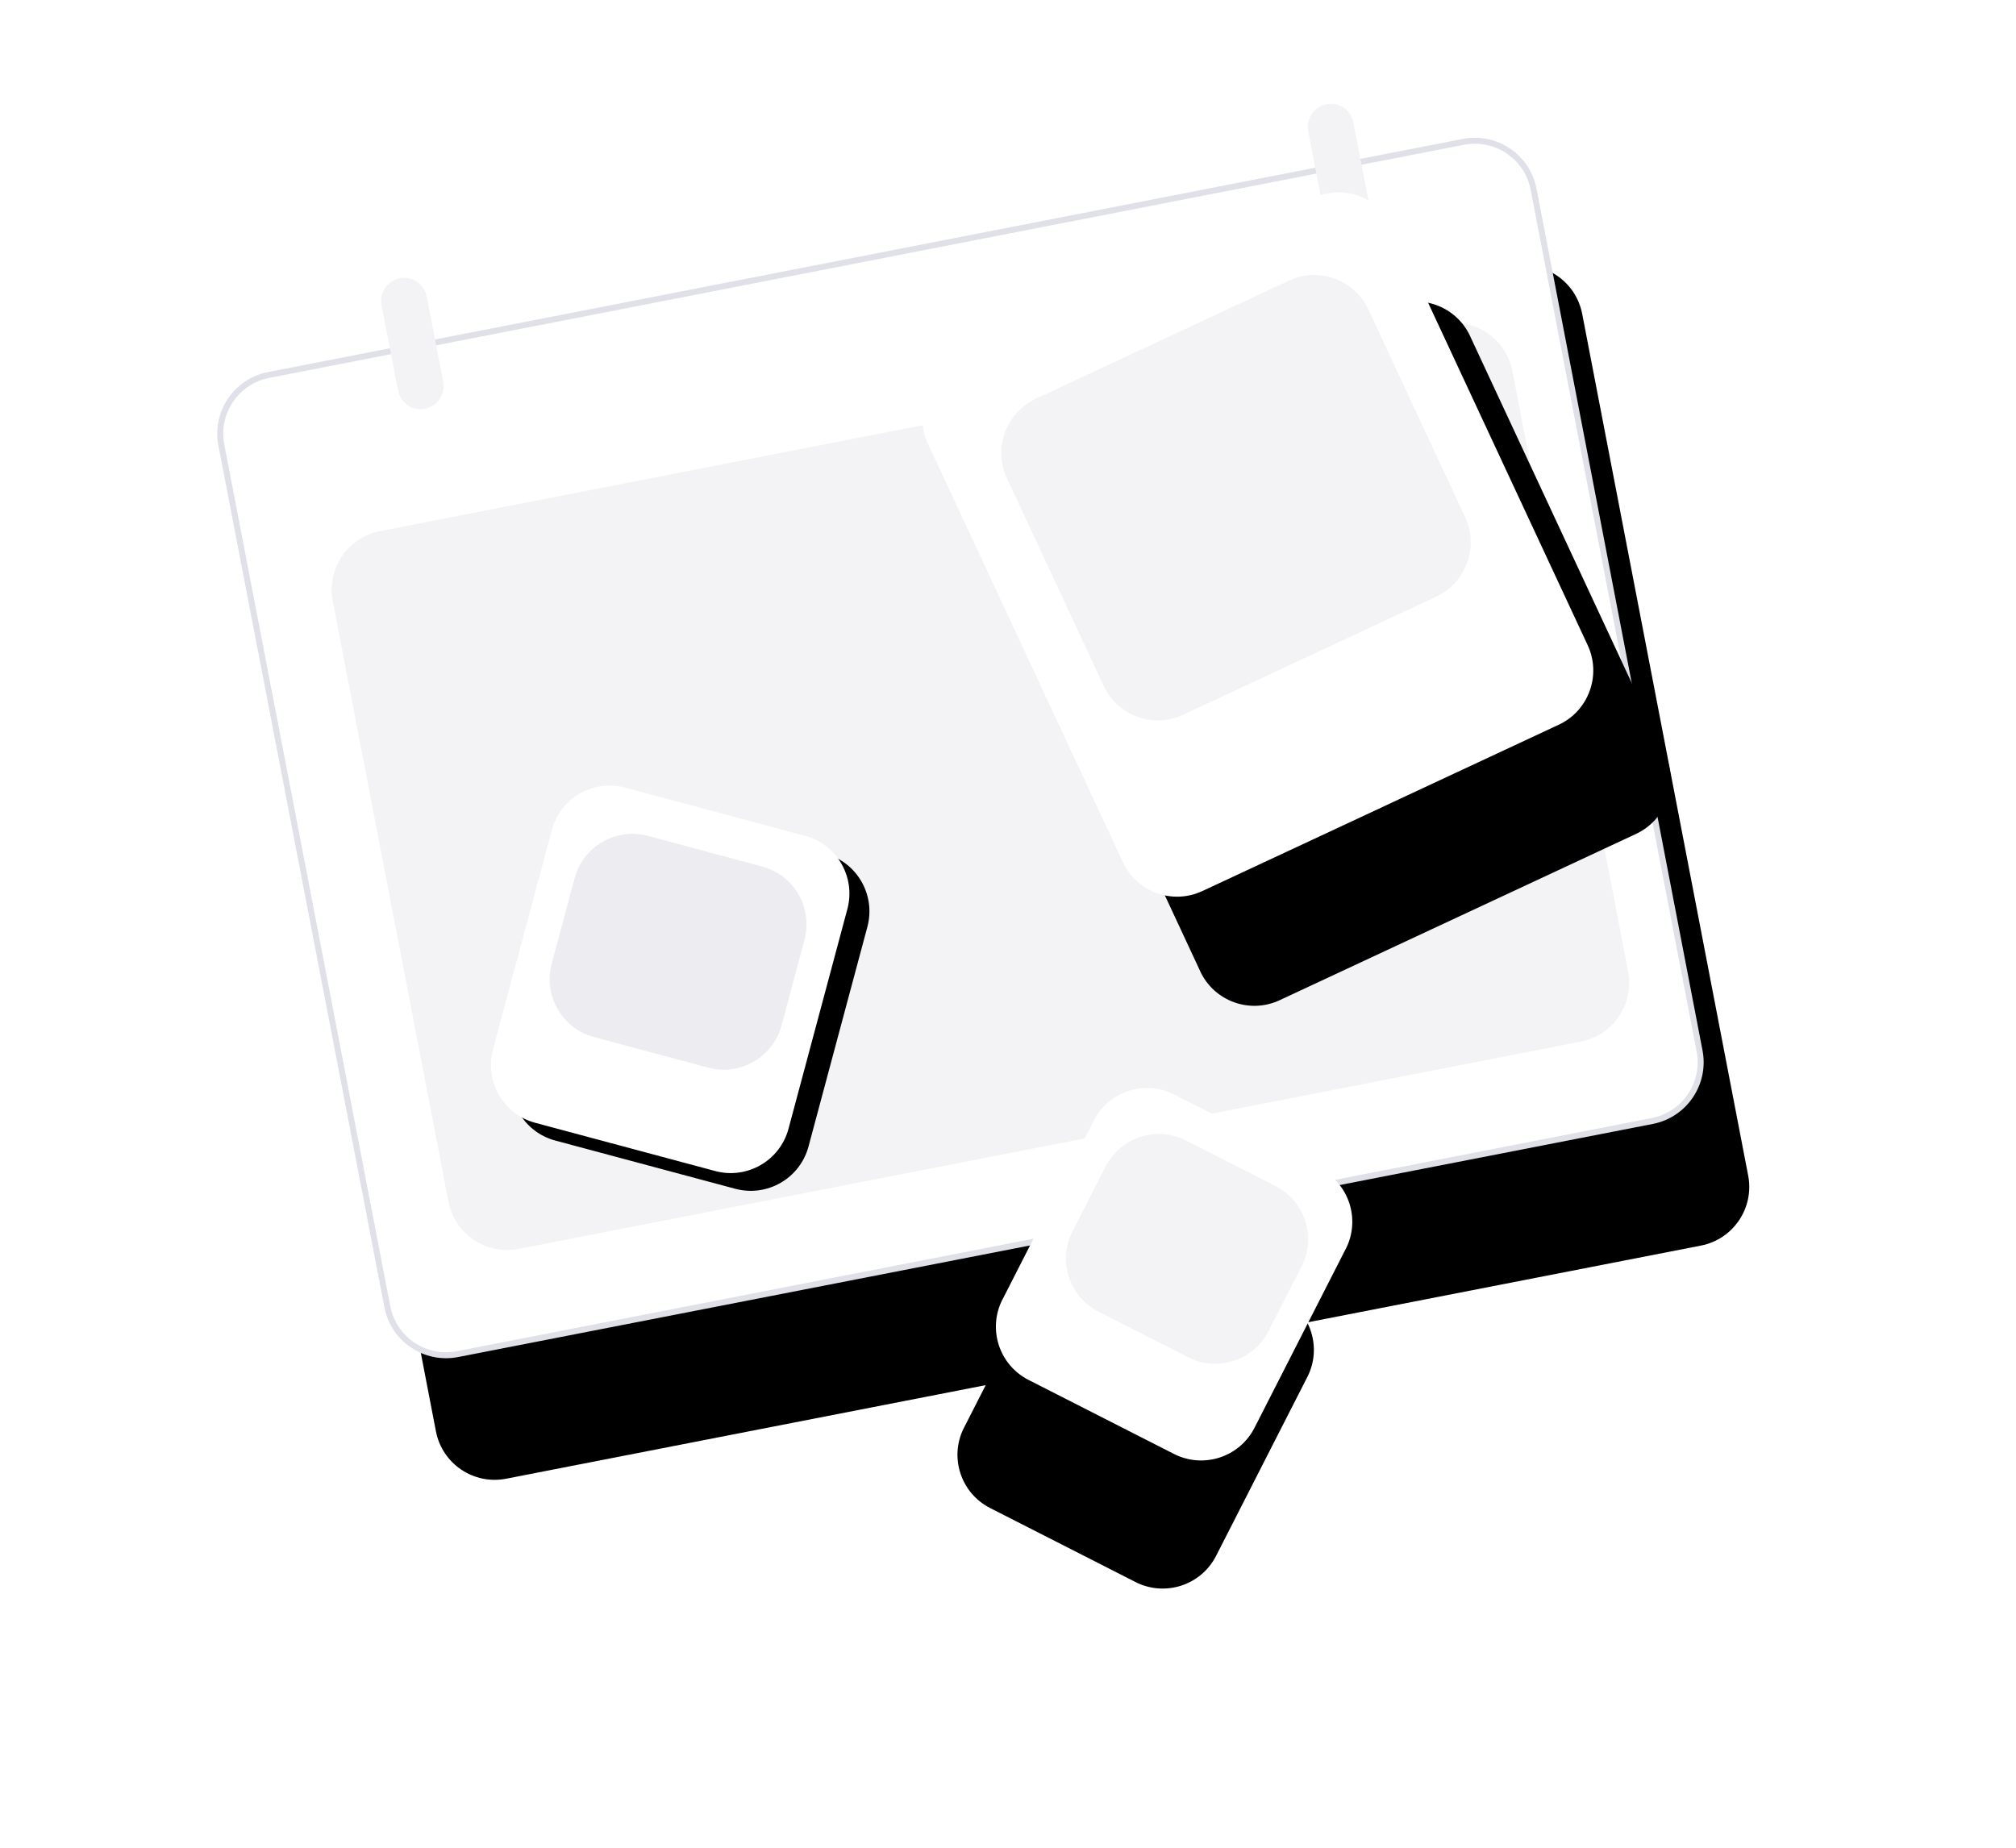 <?xml version="1.0" encoding="UTF-8"?>
<svg width="337px" height="309px" viewBox="0 0 337 309" version="1.1" xmlns="http://www.w3.org/2000/svg" xmlns:xlink="http://www.w3.org/1999/xlink">
    <title>no-events</title>
    <defs>
        <path d="M32.733,34.721 L236.221,34.57 C241.744,34.566 246.224,39.04 246.228,44.563 C246.228,44.571 246.228,44.579 246.228,44.587 L245.976,191.304 C245.967,196.817 241.497,201.283 235.984,201.287 L32.496,201.438 C26.973,201.442 22.492,196.968 22.488,191.445 C22.488,191.437 22.488,191.429 22.488,191.421 L22.74,44.704 C22.75,39.191 27.22,34.725 32.733,34.721 Z" id="path-1"></path>
        <filter x="-34.8%" y="-35.9%" width="173.3%" height="198.3%" filterUnits="objectBoundingBox" id="filter-2">
            <feMorphology radius="0.5" operator="dilate" in="SourceAlpha" result="shadowSpreadOuter1"></feMorphology>
            <feOffset dx="4" dy="22" in="shadowSpreadOuter1" result="shadowOffsetOuter1"></feOffset>
            <feGaussianBlur stdDeviation="23.5" in="shadowOffsetOuter1" result="shadowBlurOuter1"></feGaussianBlur>
            <feComposite in="shadowBlurOuter1" in2="SourceAlpha" operator="out" result="shadowBlurOuter1"></feComposite>
            <feColorMatrix values="0 0 0 0 0   0 0 0 0 0.247   0 0 0 0 1  0 0 0 0.05 0" type="matrix" in="shadowBlurOuter1"></feColorMatrix>
        </filter>
        <path d="M89.458,149.723 L120.6,149.723 C126.123,149.723 130.6,154.2 130.6,159.723 L130.6,197.741 C130.6,203.264 126.123,207.741 120.6,207.741 L89.458,207.741 C83.935,207.741 79.458,203.264 79.458,197.741 L79.458,159.723 C79.458,154.2 83.935,149.723 89.458,149.723 Z" id="path-3"></path>
        <filter x="-75.3%" y="-69.8%" width="266.2%" height="246.5%" filterUnits="objectBoundingBox" id="filter-4">
            <feOffset dx="4" dy="2" in="SourceAlpha" result="shadowOffsetOuter1"></feOffset>
            <feGaussianBlur stdDeviation="13.5" in="shadowOffsetOuter1" result="shadowBlurOuter1"></feGaussianBlur>
            <feColorMatrix values="0 0 0 0 0   0 0 0 0 0.247   0 0 0 0 1  0 0 0 0.15 0" type="matrix" in="shadowBlurOuter1"></feColorMatrix>
        </filter>
        <path d="M21.147,9.468 L86.885,9.447 C92.408,9.439 96.886,13.914 96.888,19.437 C96.888,19.439 96.888,19.442 96.882,19.444 L96.856,96.599 C96.848,102.119 92.373,106.594 86.853,106.602 L21.115,106.624 C15.592,106.632 11.114,102.156 11.112,96.634 C11.112,96.631 11.112,96.629 11.118,96.627 L11.144,19.472 C11.152,13.951 15.627,9.477 21.147,9.468 Z" id="path-5"></path>
        <filter x="-90.4%" y="-61.2%" width="290.1%" height="267.7%" filterUnits="objectBoundingBox" id="filter-6">
            <feOffset dx="4" dy="22" in="SourceAlpha" result="shadowOffsetOuter1"></feOffset>
            <feGaussianBlur stdDeviation="23.5" in="shadowOffsetOuter1" result="shadowBlurOuter1"></feGaussianBlur>
            <feColorMatrix values="0 0 0 0 0   0 0 0 0 0.247   0 0 0 0 1  0 0 0 0.05 0" type="matrix" in="shadowBlurOuter1"></feColorMatrix>
        </filter>
        <path d="M16.146,5.219 L43.421,5.21 C48.944,5.202 53.423,9.678 53.424,15.201 C53.424,15.203 53.424,15.205 53.418,15.207 L53.407,48.777 C53.398,54.298 48.924,58.772 43.404,58.781 L16.129,58.79 C10.606,58.798 6.127,54.322 6.126,48.799 C6.126,48.797 6.126,48.795 6.132,48.793 L6.143,15.223 C6.151,9.702 10.626,5.228 16.146,5.219 Z" id="path-7"></path>
        <filter x="-163.9%" y="-111.0%" width="444.7%" height="404.2%" filterUnits="objectBoundingBox" id="filter-8">
            <feOffset dx="4" dy="22" in="SourceAlpha" result="shadowOffsetOuter1"></feOffset>
            <feGaussianBlur stdDeviation="23.5" in="shadowOffsetOuter1" result="shadowBlurOuter1"></feGaussianBlur>
            <feColorMatrix values="0 0 0 0 0   0 0 0 0 0.247   0 0 0 0 1  0 0 0 0.05 0" type="matrix" in="shadowBlurOuter1"></feColorMatrix>
        </filter>
    </defs>
    <g id="Page-builder" stroke="none" stroke-width="1" fill="none" fill-rule="evenodd">
        <g id="7" transform="translate(-221, -279)">
            <g id="Group" transform="translate(228, 264)">
                <g id="Group-13" transform="translate(153.554, 140.049) rotate(10) translate(-153.554, -140.049) translate(19.195, 22.049)">
                    <g id="Rectangle-Copy" transform="translate(134.358, 118.004) rotate(-21) translate(-134.358, -118.004) ">
                        <use fill="black" fill-opacity="1" filter="url(#filter-2)" xlink:href="#path-1"></use>
                        <use stroke="#E0E0E8" stroke-width="1" fill="#FFFFFF" fill-rule="evenodd" xlink:href="#path-1"></use>
                    </g>
                    <path d="M48.379,62.701 L229.295,62.559 C234.818,62.555 239.299,67.028 239.303,72.551 C239.303,72.559 239.303,72.567 239.303,72.575 L239.137,174.798 C239.128,180.312 234.658,184.778 229.145,184.782 L48.229,184.924 C42.706,184.928 38.225,180.455 38.221,174.932 C38.221,174.924 38.221,174.916 38.221,174.908 L38.387,72.685 C38.396,67.171 42.866,62.705 48.379,62.701 Z" id="Rectangle-Copy-2" fill="#F3F3F6" transform="translate(138.762, 123.742) rotate(-21) translate(-138.762, -123.742) "></path>
                    <path d="M32.393,56.209 C34.509,56.201 36.231,57.91 36.239,60.027 C36.239,60.032 36.239,60.037 36.239,60.042 L36.234,74.57 C36.233,76.697 34.513,78.424 32.385,78.432 C30.269,78.439 28.547,76.73 28.539,74.614 C28.539,74.609 28.539,74.604 28.539,74.599 L28.544,60.071 C28.545,57.944 30.265,56.217 32.393,56.209 Z" id="Rectangle-Copy-3" fill="#F3F3F6" transform="translate(32.389, 67.32) rotate(-21) translate(-32.389, -67.32) "></path>
                    <path d="M179.888,0.655 C182.004,0.648 183.726,2.357 183.734,4.473 C183.734,4.478 183.734,4.483 183.734,4.489 L183.729,19.016 C183.728,21.144 182.008,22.87 179.88,22.878 C177.764,22.886 176.042,21.177 176.034,19.06 C176.034,19.055 176.034,19.05 176.034,19.045 L176.039,4.517 C176.04,2.39 177.761,0.663 179.888,0.655 Z" id="Rectangle-Copy-4" fill="#F3F3F6" transform="translate(179.884, 11.767) rotate(-21) translate(-179.884, -11.767) "></path>
                </g>
                <g id="Rectangle-Copy-5" transform="translate(105.029, 178.732) rotate(-345) translate(-105.029, -178.732) ">
                    <use fill="black" fill-opacity="1" filter="url(#filter-4)" xlink:href="#path-3"></use>
                    <use fill="#FFFFFF" fill-rule="evenodd" xlink:href="#path-3"></use>
                </g>
                <path d="M96.46,156.72 L116.238,156.72 C121.761,156.72 126.238,161.197 126.238,166.72 L126.238,181.531 C126.238,187.054 121.761,191.531 116.238,191.531 L96.46,191.531 C90.938,191.531 86.46,187.054 86.46,181.531 L86.46,166.72 C86.46,161.197 90.938,156.72 96.46,156.72 Z" id="Rectangle-Copy-6" fill="#ECECF1" transform="translate(106.349, 174.126) rotate(-345) translate(-106.349, -174.126) "></path>
                <g id="Group-12" transform="translate(203.265, 106.035) rotate(-40) translate(-203.265, -106.035) translate(149.265, 48)">
                    <g id="Rectangle-Copy-5" transform="translate(54, 58.035) rotate(-345) translate(-54, -58.035) ">
                        <use fill="black" fill-opacity="1" filter="url(#filter-6)" xlink:href="#path-5"></use>
                        <use fill="#FFFFFF" fill-rule="evenodd" xlink:href="#path-5"></use>
                    </g>
                    <path d="M32.905,20.555 L79.59,20.54 C85.113,20.532 89.591,25.007 89.593,30.53 C89.593,30.532 89.593,30.535 89.587,30.537 L89.574,68.83 C89.566,74.35 85.091,78.825 79.571,78.833 L32.886,78.849 C27.363,78.857 22.884,74.381 22.883,68.858 C22.883,68.856 22.883,68.854 22.889,68.852 L22.902,30.559 C22.91,25.038 27.385,20.564 32.905,20.555 Z" id="Rectangle-Copy-6" fill="#F3F3F6" transform="translate(56.238, 49.694) rotate(-345) translate(-56.238, -49.694) "></path>
                </g>
                <g id="Group-12-Copy" transform="translate(189.265, 228.035) rotate(12) translate(-189.265, -228.035) translate(159.49, 196.035)">
                    <g id="Rectangle-Copy-5" transform="translate(29.775, 32) rotate(-345) translate(-29.775, -32) ">
                        <use fill="black" fill-opacity="1" filter="url(#filter-8)" xlink:href="#path-7"></use>
                        <use fill="#FFFFFF" fill-rule="evenodd" xlink:href="#path-7"></use>
                    </g>
                    <path d="M22.63,11.333 L39.399,11.327 C44.922,11.319 49.4,15.794 49.402,21.317 C49.402,21.319 49.402,21.322 49.396,21.324 L49.392,33.466 C49.383,38.986 44.909,43.461 39.388,43.469 L22.619,43.475 C17.096,43.483 12.618,39.007 12.616,33.485 C12.616,33.482 12.616,33.48 12.622,33.478 L12.626,21.336 C12.635,15.816 17.109,11.341 22.63,11.333 Z" id="Rectangle-Copy-6" fill="#F3F3F6" transform="translate(31.009, 27.401) rotate(-345) translate(-31.009, -27.401) "></path>
                </g>
            </g>
        </g>
    </g>
</svg>